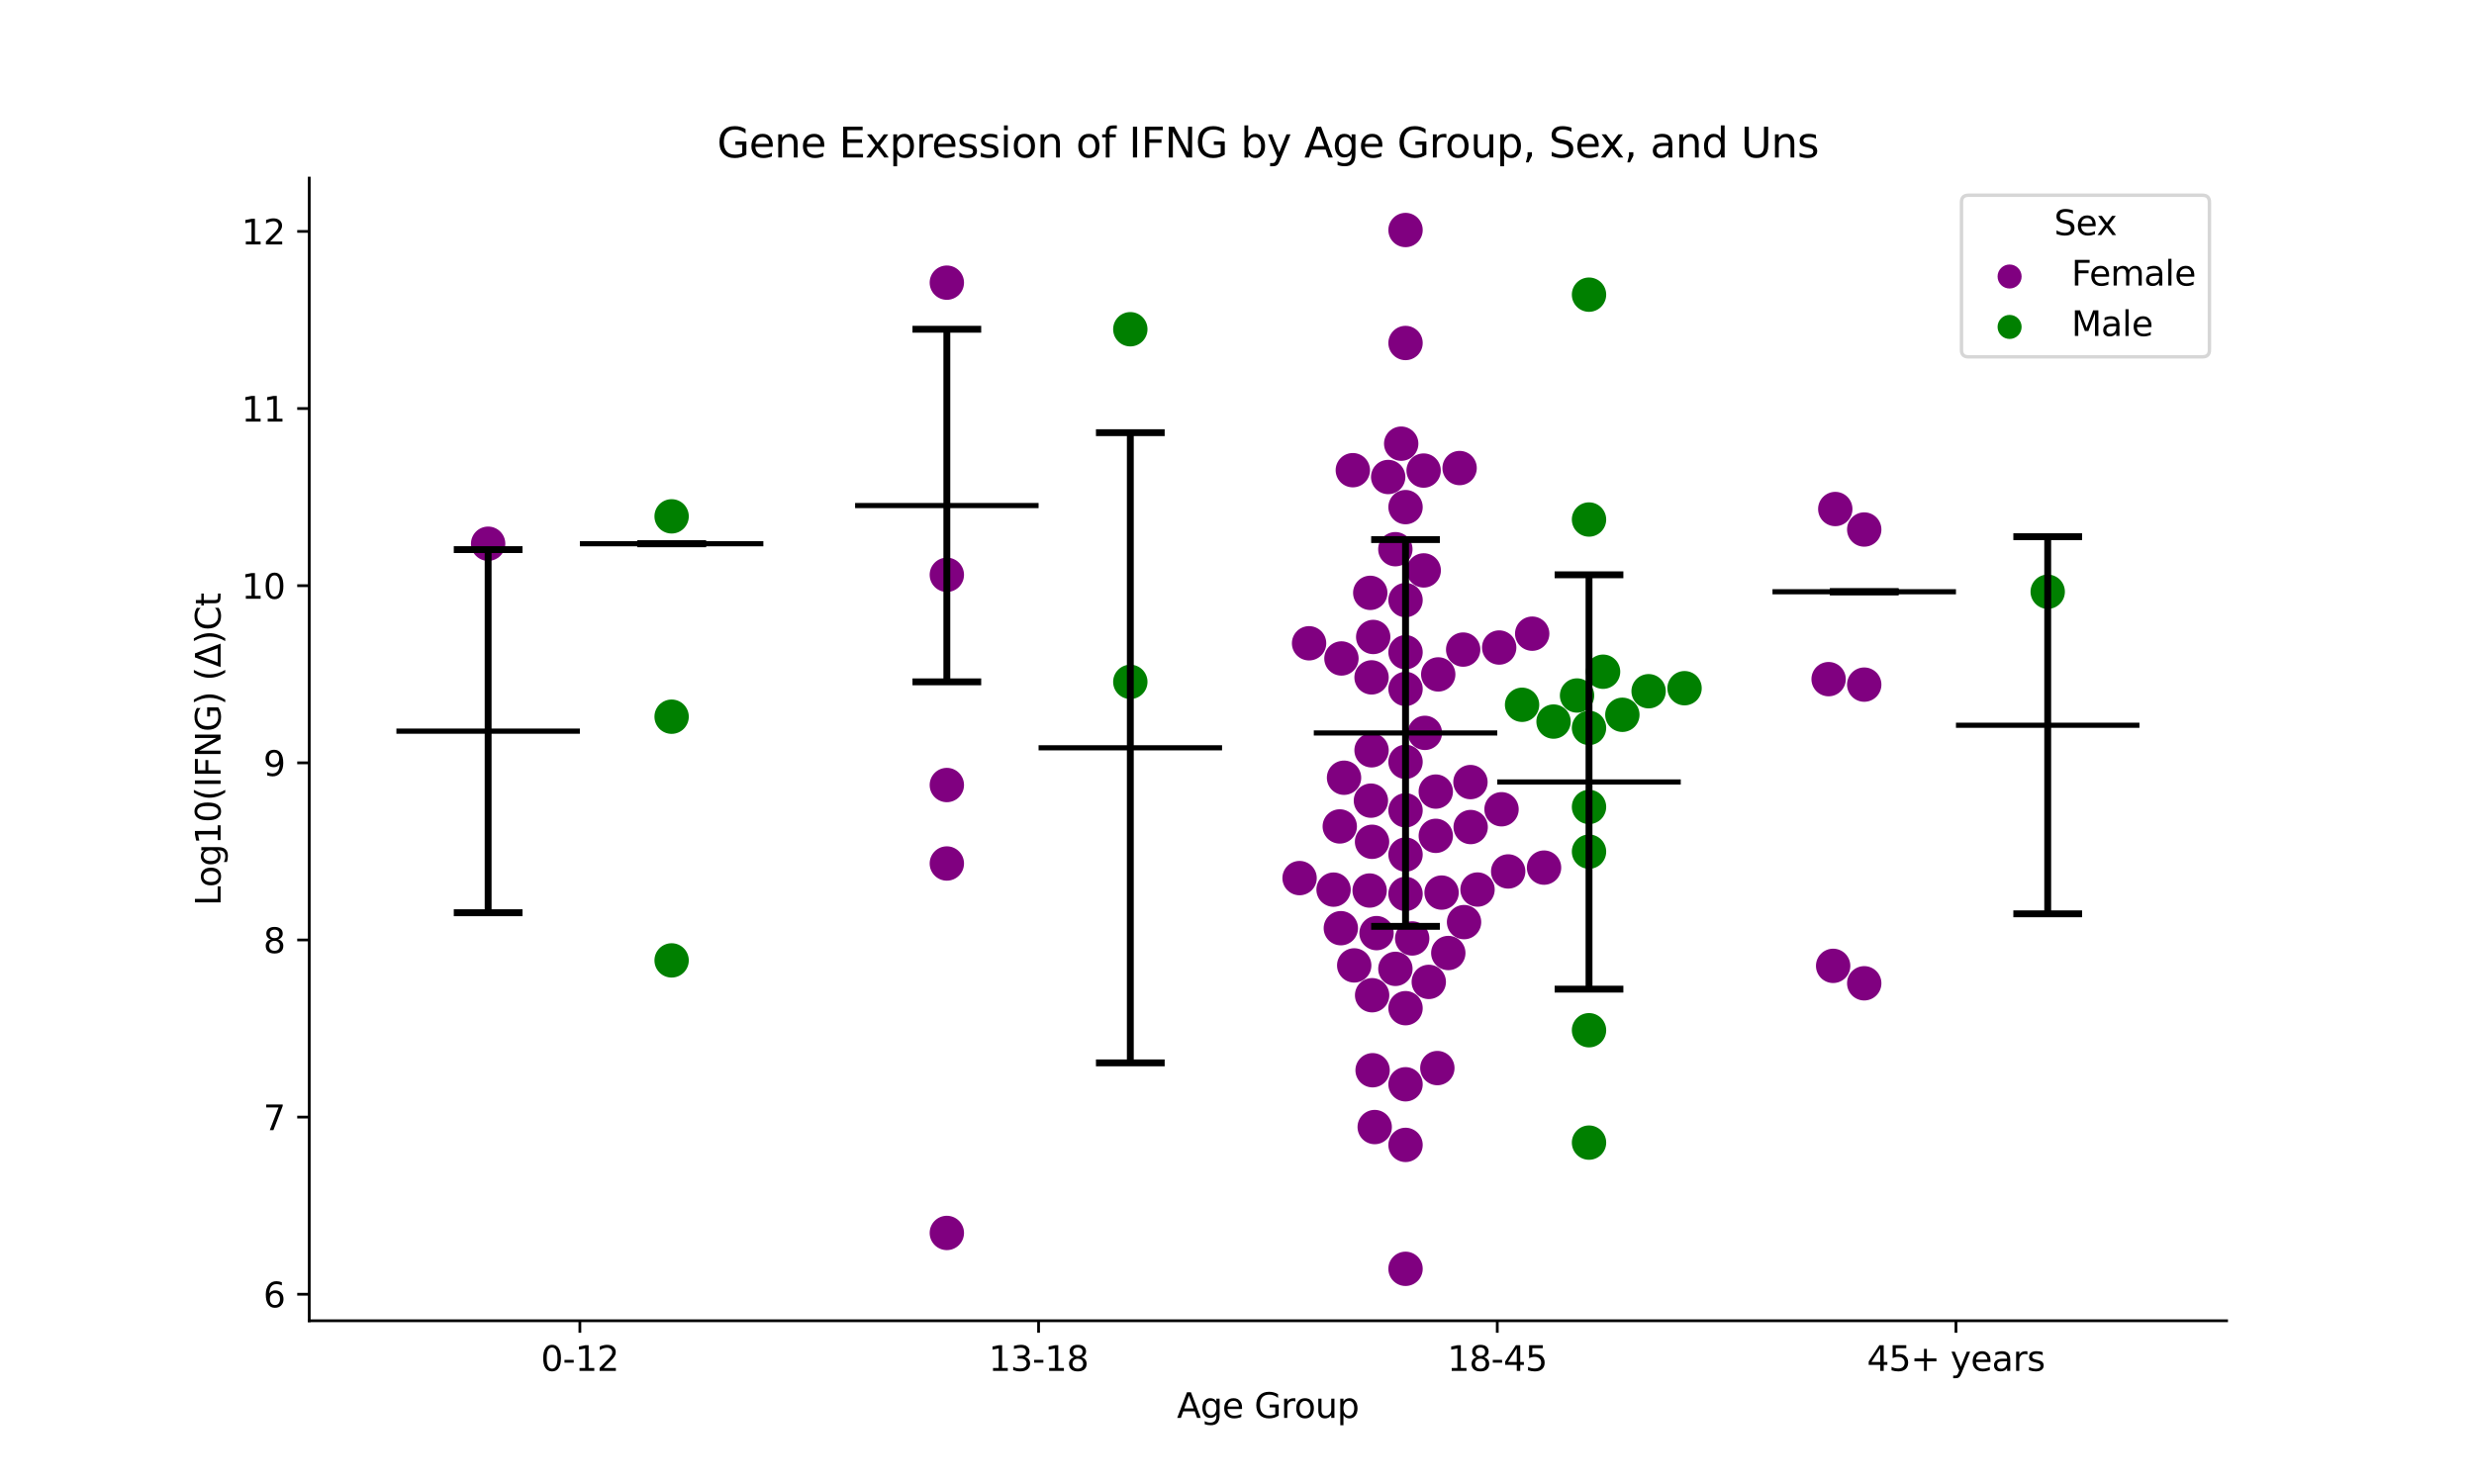 <?xml version="1.0" encoding="utf-8" standalone="no"?>
<!DOCTYPE svg PUBLIC "-//W3C//DTD SVG 1.1//EN"
  "http://www.w3.org/Graphics/SVG/1.1/DTD/svg11.dtd">
<svg xmlns:xlink="http://www.w3.org/1999/xlink" width="720pt" height="432pt" viewBox="0 0 720 432" xmlns="http://www.w3.org/2000/svg" version="1.1">
 <defs>
  <style type="text/css">*{stroke-linejoin: round; stroke-linecap: butt}</style>
 </defs>
 <g id="figure_1">
  <g id="patch_1">
   <path d="M 0 432 
L 720 432 
L 720 0 
L 0 0 
z
" style="fill: #ffffff"/>
  </g>
  <g id="axes_1">
   <g id="patch_2">
    <path d="M 90 384.48 
L 648 384.48 
L 648 51.84 
L 90 51.84 
z
" style="fill: #ffffff"/>
   </g>
   <g id="PathCollection_1">
    <defs>
     <path id="m28eeb490ce" d="M 0 5 
C 1.326 5 2.598 4.473 3.536 3.536 
C 4.473 2.598 5 1.326 5 0 
C 5 -1.326 4.473 -2.598 3.536 -3.536 
C 2.598 -4.473 1.326 -5 0 -5 
C -1.326 -5 -2.598 -4.473 -3.536 -3.536 
C -4.473 -2.598 -5 -1.326 -5 0 
C -5 1.326 -4.473 2.598 -3.536 3.536 
C -2.598 4.473 -1.326 5 0 5 
z
"/>
    </defs>
    <g clip-path="url(#p5a5d9b6d04)">
     <use xlink:href="#m28eeb490ce" x="142.062" y="158.282" style="fill: #800080"/>
    </g>
   </g>
   <g id="PathCollection_2">
    <defs>
     <path id="C0_0_5f74e20ae6" d="M 0 5 
C 1.326 5 2.598 4.473 3.536 3.536 
C 4.473 2.598 5 1.326 5 -0 
C 5 -1.326 4.473 -2.598 3.536 -3.536 
C 2.598 -4.473 1.326 -5 0 -5 
C -1.326 -5 -2.598 -4.473 -3.536 -3.536 
C -4.473 -2.598 -5 -1.326 -5 0 
C -5 1.326 -4.473 2.598 -3.536 3.536 
C -2.598 4.473 -1.326 5 0 5 
z
"/>
    </defs>
    <g clip-path="url(#p5a5d9b6d04)">
     <use xlink:href="#C0_0_5f74e20ae6" x="195.459" y="208.634" style="fill: #008000"/>
    </g>
    <g clip-path="url(#p5a5d9b6d04)">
     <use xlink:href="#C0_0_5f74e20ae6" x="195.459" y="150.313" style="fill: #008000"/>
    </g>
    <g clip-path="url(#p5a5d9b6d04)">
     <use xlink:href="#C0_0_5f74e20ae6" x="195.459" y="279.578" style="fill: #008000"/>
    </g>
   </g>
   <g id="PathCollection_3">
    <defs>
     <path id="C1_0_7845e98862" d="M 0 5 
C 1.326 5 2.598 4.473 3.536 3.536 
C 4.473 2.598 5 1.326 5 -0 
C 5 -1.326 4.473 -2.598 3.536 -3.536 
C 2.598 -4.473 1.326 -5 0 -5 
C -1.326 -5 -2.598 -4.473 -3.536 -3.536 
C -4.473 -2.598 -5 -1.326 -5 0 
C -5 1.326 -4.473 2.598 -3.536 3.536 
C -2.598 4.473 -1.326 5 0 5 
z
"/>
    </defs>
    <g clip-path="url(#p5a5d9b6d04)">
     <use xlink:href="#C1_0_7845e98862" x="275.555" y="358.918" style="fill: #800080"/>
    </g>
    <g clip-path="url(#p5a5d9b6d04)">
     <use xlink:href="#C1_0_7845e98862" x="275.555" y="167.332" style="fill: #800080"/>
    </g>
    <g clip-path="url(#p5a5d9b6d04)">
     <use xlink:href="#C1_0_7845e98862" x="275.555" y="251.371" style="fill: #800080"/>
    </g>
    <g clip-path="url(#p5a5d9b6d04)">
     <use xlink:href="#C1_0_7845e98862" x="275.555" y="82.284" style="fill: #800080"/>
    </g>
    <g clip-path="url(#p5a5d9b6d04)">
     <use xlink:href="#C1_0_7845e98862" x="275.555" y="228.526" style="fill: #800080"/>
    </g>
   </g>
   <g id="PathCollection_4">
    <defs>
     <path id="C2_0_104af05ec4" d="M 0 5 
C 1.326 5 2.598 4.473 3.536 3.536 
C 4.473 2.598 5 1.326 5 -0 
C 5 -1.326 4.473 -2.598 3.536 -3.536 
C 2.598 -4.473 1.326 -5 0 -5 
C -1.326 -5 -2.598 -4.473 -3.536 -3.536 
C -4.473 -2.598 -5 -1.326 -5 0 
C -5 1.326 -4.473 2.598 -3.536 3.536 
C -2.598 4.473 -1.326 5 0 5 
z
"/>
    </defs>
    <g clip-path="url(#p5a5d9b6d04)">
     <use xlink:href="#C2_0_104af05ec4" x="328.952" y="198.495" style="fill: #008000"/>
    </g>
    <g clip-path="url(#p5a5d9b6d04)">
     <use xlink:href="#C2_0_104af05ec4" x="328.952" y="95.844" style="fill: #008000"/>
    </g>
   </g>
   <g id="PathCollection_5">
    <defs>
     <path id="C3_0_c09a16ad48" d="M 0 5 
C 1.326 5 2.598 4.473 3.536 3.536 
C 4.473 2.598 5 1.326 5 -0 
C 5 -1.326 4.473 -2.598 3.536 -3.536 
C 2.598 -4.473 1.326 -5 0 -5 
C -1.326 -5 -2.598 -4.473 -3.536 -3.536 
C -4.473 -2.598 -5 -1.326 -5 0 
C -5 1.326 -4.473 2.598 -3.536 3.536 
C -2.598 4.473 -1.326 5 0 5 
z
"/>
    </defs>
    <g clip-path="url(#p5a5d9b6d04)">
     <use xlink:href="#C3_0_c09a16ad48" x="449.358" y="252.569" style="fill: #800080"/>
    </g>
    <g clip-path="url(#p5a5d9b6d04)">
     <use xlink:href="#C3_0_c09a16ad48" x="380.975" y="187.266" style="fill: #800080"/>
    </g>
    <g clip-path="url(#p5a5d9b6d04)">
     <use xlink:href="#C3_0_c09a16ad48" x="409.048" y="248.769" style="fill: #800080"/>
    </g>
    <g clip-path="url(#p5a5d9b6d04)">
     <use xlink:href="#C3_0_c09a16ad48" x="394.111" y="281.035" style="fill: #800080"/>
    </g>
    <g clip-path="url(#p5a5d9b6d04)">
     <use xlink:href="#C3_0_c09a16ad48" x="409.048" y="315.642" style="fill: #800080"/>
    </g>
    <g clip-path="url(#p5a5d9b6d04)">
     <use xlink:href="#C3_0_c09a16ad48" x="410.984" y="273.188" style="fill: #800080"/>
    </g>
    <g clip-path="url(#p5a5d9b6d04)">
     <use xlink:href="#C3_0_c09a16ad48" x="417.85" y="230.435" style="fill: #800080"/>
    </g>
    <g clip-path="url(#p5a5d9b6d04)">
     <use xlink:href="#C3_0_c09a16ad48" x="409.048" y="369.36" style="fill: #800080"/>
    </g>
    <g clip-path="url(#p5a5d9b6d04)">
     <use xlink:href="#C3_0_c09a16ad48" x="400.611" y="271.637" style="fill: #800080"/>
    </g>
    <g clip-path="url(#p5a5d9b6d04)">
     <use xlink:href="#C3_0_c09a16ad48" x="425.822" y="189.099" style="fill: #800080"/>
    </g>
    <g clip-path="url(#p5a5d9b6d04)">
     <use xlink:href="#C3_0_c09a16ad48" x="407.785" y="129.155" style="fill: #800080"/>
    </g>
    <g clip-path="url(#p5a5d9b6d04)">
     <use xlink:href="#C3_0_c09a16ad48" x="398.782" y="172.584" style="fill: #800080"/>
    </g>
    <g clip-path="url(#p5a5d9b6d04)">
     <use xlink:href="#C3_0_c09a16ad48" x="436.303" y="188.5" style="fill: #800080"/>
    </g>
    <g clip-path="url(#p5a5d9b6d04)">
     <use xlink:href="#C3_0_c09a16ad48" x="418.564" y="196.325" style="fill: #800080"/>
    </g>
    <g clip-path="url(#p5a5d9b6d04)">
     <use xlink:href="#C3_0_c09a16ad48" x="391.15" y="226.402" style="fill: #800080"/>
    </g>
    <g clip-path="url(#p5a5d9b6d04)">
     <use xlink:href="#C3_0_c09a16ad48" x="409.048" y="189.864" style="fill: #800080"/>
    </g>
    <g clip-path="url(#p5a5d9b6d04)">
     <use xlink:href="#C3_0_c09a16ad48" x="426.08" y="268.433" style="fill: #800080"/>
    </g>
    <g clip-path="url(#p5a5d9b6d04)">
     <use xlink:href="#C3_0_c09a16ad48" x="409.048" y="221.782" style="fill: #800080"/>
    </g>
    <g clip-path="url(#p5a5d9b6d04)">
     <use xlink:href="#C3_0_c09a16ad48" x="409.048" y="174.686" style="fill: #800080"/>
    </g>
    <g clip-path="url(#p5a5d9b6d04)">
     <use xlink:href="#C3_0_c09a16ad48" x="398.972" y="233.074" style="fill: #800080"/>
    </g>
    <g clip-path="url(#p5a5d9b6d04)">
     <use xlink:href="#C3_0_c09a16ad48" x="417.851" y="243.319" style="fill: #800080"/>
    </g>
    <g clip-path="url(#p5a5d9b6d04)">
     <use xlink:href="#C3_0_c09a16ad48" x="400.076" y="328.092" style="fill: #800080"/>
    </g>
    <g clip-path="url(#p5a5d9b6d04)">
     <use xlink:href="#C3_0_c09a16ad48" x="414.681" y="213.343" style="fill: #800080"/>
    </g>
    <g clip-path="url(#p5a5d9b6d04)">
     <use xlink:href="#C3_0_c09a16ad48" x="399.301" y="245.05" style="fill: #800080"/>
    </g>
    <g clip-path="url(#p5a5d9b6d04)">
     <use xlink:href="#C3_0_c09a16ad48" x="409.048" y="66.96" style="fill: #800080"/>
    </g>
    <g clip-path="url(#p5a5d9b6d04)">
     <use xlink:href="#C3_0_c09a16ad48" x="409.048" y="200.552" style="fill: #800080"/>
    </g>
    <g clip-path="url(#p5a5d9b6d04)">
     <use xlink:href="#C3_0_c09a16ad48" x="409.048" y="99.848" style="fill: #800080"/>
    </g>
    <g clip-path="url(#p5a5d9b6d04)">
     <use xlink:href="#C3_0_c09a16ad48" x="419.54" y="259.837" style="fill: #800080"/>
    </g>
    <g clip-path="url(#p5a5d9b6d04)">
     <use xlink:href="#C3_0_c09a16ad48" x="445.91" y="184.466" style="fill: #800080"/>
    </g>
    <g clip-path="url(#p5a5d9b6d04)">
     <use xlink:href="#C3_0_c09a16ad48" x="409.048" y="260.228" style="fill: #800080"/>
    </g>
    <g clip-path="url(#p5a5d9b6d04)">
     <use xlink:href="#C3_0_c09a16ad48" x="390.219" y="270.201" style="fill: #800080"/>
    </g>
    <g clip-path="url(#p5a5d9b6d04)">
     <use xlink:href="#C3_0_c09a16ad48" x="428.001" y="240.759" style="fill: #800080"/>
    </g>
    <g clip-path="url(#p5a5d9b6d04)">
     <use xlink:href="#C3_0_c09a16ad48" x="438.923" y="253.683" style="fill: #800080"/>
    </g>
    <g clip-path="url(#p5a5d9b6d04)">
     <use xlink:href="#C3_0_c09a16ad48" x="378.212" y="255.619" style="fill: #800080"/>
    </g>
    <g clip-path="url(#p5a5d9b6d04)">
     <use xlink:href="#C3_0_c09a16ad48" x="399.323" y="289.716" style="fill: #800080"/>
    </g>
    <g clip-path="url(#p5a5d9b6d04)">
     <use xlink:href="#C3_0_c09a16ad48" x="436.985" y="235.582" style="fill: #800080"/>
    </g>
    <g clip-path="url(#p5a5d9b6d04)">
     <use xlink:href="#C3_0_c09a16ad48" x="415.811" y="285.838" style="fill: #800080"/>
    </g>
    <g clip-path="url(#p5a5d9b6d04)">
     <use xlink:href="#C3_0_c09a16ad48" x="399.466" y="311.553" style="fill: #800080"/>
    </g>
    <g clip-path="url(#p5a5d9b6d04)">
     <use xlink:href="#C3_0_c09a16ad48" x="399.639" y="185.426" style="fill: #800080"/>
    </g>
    <g clip-path="url(#p5a5d9b6d04)">
     <use xlink:href="#C3_0_c09a16ad48" x="406.085" y="159.876" style="fill: #800080"/>
    </g>
    <g clip-path="url(#p5a5d9b6d04)">
     <use xlink:href="#C3_0_c09a16ad48" x="409.048" y="333.286" style="fill: #800080"/>
    </g>
    <g clip-path="url(#p5a5d9b6d04)">
     <use xlink:href="#C3_0_c09a16ad48" x="414.312" y="136.988" style="fill: #800080"/>
    </g>
    <g clip-path="url(#p5a5d9b6d04)">
     <use xlink:href="#C3_0_c09a16ad48" x="390.395" y="191.682" style="fill: #800080"/>
    </g>
    <g clip-path="url(#p5a5d9b6d04)">
     <use xlink:href="#C3_0_c09a16ad48" x="399.16" y="218.417" style="fill: #800080"/>
    </g>
    <g clip-path="url(#p5a5d9b6d04)">
     <use xlink:href="#C3_0_c09a16ad48" x="418.306" y="310.925" style="fill: #800080"/>
    </g>
    <g clip-path="url(#p5a5d9b6d04)">
     <use xlink:href="#C3_0_c09a16ad48" x="409.048" y="147.627" style="fill: #800080"/>
    </g>
    <g clip-path="url(#p5a5d9b6d04)">
     <use xlink:href="#C3_0_c09a16ad48" x="427.94" y="227.669" style="fill: #800080"/>
    </g>
    <g clip-path="url(#p5a5d9b6d04)">
     <use xlink:href="#C3_0_c09a16ad48" x="389.908" y="240.581" style="fill: #800080"/>
    </g>
    <g clip-path="url(#p5a5d9b6d04)">
     <use xlink:href="#C3_0_c09a16ad48" x="399.159" y="197.19" style="fill: #800080"/>
    </g>
    <g clip-path="url(#p5a5d9b6d04)">
     <use xlink:href="#C3_0_c09a16ad48" x="388.103" y="258.977" style="fill: #800080"/>
    </g>
    <g clip-path="url(#p5a5d9b6d04)">
     <use xlink:href="#C3_0_c09a16ad48" x="424.784" y="136.254" style="fill: #800080"/>
    </g>
    <g clip-path="url(#p5a5d9b6d04)">
     <use xlink:href="#C3_0_c09a16ad48" x="393.707" y="136.875" style="fill: #800080"/>
    </g>
    <g clip-path="url(#p5a5d9b6d04)">
     <use xlink:href="#C3_0_c09a16ad48" x="398.599" y="259.239" style="fill: #800080"/>
    </g>
    <g clip-path="url(#p5a5d9b6d04)">
     <use xlink:href="#C3_0_c09a16ad48" x="403.998" y="138.859" style="fill: #800080"/>
    </g>
    <g clip-path="url(#p5a5d9b6d04)">
     <use xlink:href="#C3_0_c09a16ad48" x="406.098" y="282.04" style="fill: #800080"/>
    </g>
    <g clip-path="url(#p5a5d9b6d04)">
     <use xlink:href="#C3_0_c09a16ad48" x="429.999" y="258.952" style="fill: #800080"/>
    </g>
    <g clip-path="url(#p5a5d9b6d04)">
     <use xlink:href="#C3_0_c09a16ad48" x="409.048" y="235.887" style="fill: #800080"/>
    </g>
    <g clip-path="url(#p5a5d9b6d04)">
     <use xlink:href="#C3_0_c09a16ad48" x="421.492" y="277.428" style="fill: #800080"/>
    </g>
    <g clip-path="url(#p5a5d9b6d04)">
     <use xlink:href="#C3_0_c09a16ad48" x="409.048" y="293.487" style="fill: #800080"/>
    </g>
    <g clip-path="url(#p5a5d9b6d04)">
     <use xlink:href="#C3_0_c09a16ad48" x="414.344" y="166.051" style="fill: #800080"/>
    </g>
   </g>
   <g id="PathCollection_6">
    <defs>
     <path id="C4_0_7dfba4326b" d="M 0 5 
C 1.326 5 2.598 4.473 3.536 3.536 
C 4.473 2.598 5 1.326 5 -0 
C 5 -1.326 4.473 -2.598 3.536 -3.536 
C 2.598 -4.473 1.326 -5 0 -5 
C -1.326 -5 -2.598 -4.473 -3.536 -3.536 
C -4.473 -2.598 -5 -1.326 -5 0 
C -5 1.326 -4.473 2.598 -3.536 3.536 
C -2.598 4.473 -1.326 5 0 5 
z
"/>
    </defs>
    <g clip-path="url(#p5a5d9b6d04)">
     <use xlink:href="#C4_0_7dfba4326b" x="479.791" y="201.22" style="fill: #008000"/>
    </g>
    <g clip-path="url(#p5a5d9b6d04)">
     <use xlink:href="#C4_0_7dfba4326b" x="458.963" y="202.465" style="fill: #008000"/>
    </g>
    <g clip-path="url(#p5a5d9b6d04)">
     <use xlink:href="#C4_0_7dfba4326b" x="462.445" y="332.624" style="fill: #008000"/>
    </g>
    <g clip-path="url(#p5a5d9b6d04)">
     <use xlink:href="#C4_0_7dfba4326b" x="466.537" y="195.54" style="fill: #008000"/>
    </g>
    <g clip-path="url(#p5a5d9b6d04)">
     <use xlink:href="#C4_0_7dfba4326b" x="462.445" y="299.908" style="fill: #008000"/>
    </g>
    <g clip-path="url(#p5a5d9b6d04)">
     <use xlink:href="#C4_0_7dfba4326b" x="462.445" y="151.235" style="fill: #008000"/>
    </g>
    <g clip-path="url(#p5a5d9b6d04)">
     <use xlink:href="#C4_0_7dfba4326b" x="452.125" y="210.054" style="fill: #008000"/>
    </g>
    <g clip-path="url(#p5a5d9b6d04)">
     <use xlink:href="#C4_0_7dfba4326b" x="442.964" y="205.168" style="fill: #008000"/>
    </g>
    <g clip-path="url(#p5a5d9b6d04)">
     <use xlink:href="#C4_0_7dfba4326b" x="462.445" y="211.897" style="fill: #008000"/>
    </g>
    <g clip-path="url(#p5a5d9b6d04)">
     <use xlink:href="#C4_0_7dfba4326b" x="472.15" y="208.079" style="fill: #008000"/>
    </g>
    <g clip-path="url(#p5a5d9b6d04)">
     <use xlink:href="#C4_0_7dfba4326b" x="490.25" y="200.339" style="fill: #008000"/>
    </g>
    <g clip-path="url(#p5a5d9b6d04)">
     <use xlink:href="#C4_0_7dfba4326b" x="462.445" y="234.905" style="fill: #008000"/>
    </g>
    <g clip-path="url(#p5a5d9b6d04)">
     <use xlink:href="#C4_0_7dfba4326b" x="462.445" y="247.919" style="fill: #008000"/>
    </g>
    <g clip-path="url(#p5a5d9b6d04)">
     <use xlink:href="#C4_0_7dfba4326b" x="462.445" y="85.778" style="fill: #008000"/>
    </g>
   </g>
   <g id="PathCollection_7">
    <defs>
     <path id="C5_0_e203a4722b" d="M 0 5 
C 1.326 5 2.598 4.473 3.536 3.536 
C 4.473 2.598 5 1.326 5 -0 
C 5 -1.326 4.473 -2.598 3.536 -3.536 
C 2.598 -4.473 1.326 -5 0 -5 
C -1.326 -5 -2.598 -4.473 -3.536 -3.536 
C -4.473 -2.598 -5 -1.326 -5 0 
C -5 1.326 -4.473 2.598 -3.536 3.536 
C -2.598 4.473 -1.326 5 0 5 
z
"/>
    </defs>
    <g clip-path="url(#p5a5d9b6d04)">
     <use xlink:href="#C5_0_e203a4722b" x="533.494" y="281.167" style="fill: #800080"/>
    </g>
    <g clip-path="url(#p5a5d9b6d04)">
     <use xlink:href="#C5_0_e203a4722b" x="542.541" y="286.243" style="fill: #800080"/>
    </g>
    <g clip-path="url(#p5a5d9b6d04)">
     <use xlink:href="#C5_0_e203a4722b" x="534.114" y="148.18" style="fill: #800080"/>
    </g>
    <g clip-path="url(#p5a5d9b6d04)">
     <use xlink:href="#C5_0_e203a4722b" x="542.541" y="199.297" style="fill: #800080"/>
    </g>
    <g clip-path="url(#p5a5d9b6d04)">
     <use xlink:href="#C5_0_e203a4722b" x="542.541" y="154.145" style="fill: #800080"/>
    </g>
    <g clip-path="url(#p5a5d9b6d04)">
     <use xlink:href="#C5_0_e203a4722b" x="532.175" y="197.703" style="fill: #800080"/>
    </g>
   </g>
   <g id="PathCollection_8">
    <defs>
     <path id="m7d7b6ae298" d="M 0 5 
C 1.326 5 2.598 4.473 3.536 3.536 
C 4.473 2.598 5 1.326 5 0 
C 5 -1.326 4.473 -2.598 3.536 -3.536 
C 2.598 -4.473 1.326 -5 0 -5 
C -1.326 -5 -2.598 -4.473 -3.536 -3.536 
C -4.473 -2.598 -5 -1.326 -5 0 
C -5 1.326 -4.473 2.598 -3.536 3.536 
C -2.598 4.473 -1.326 5 0 5 
z
"/>
    </defs>
    <g clip-path="url(#p5a5d9b6d04)">
     <use xlink:href="#m7d7b6ae298" x="595.938" y="172.257" style="fill: #008000"/>
    </g>
   </g>
   <g id="PathCollection_9"/>
   <g id="PathCollection_10"/>
   <g id="matplotlib.axis_1">
    <g id="xtick_1">
     <g id="line2d_1">
      <defs>
       <path id="m43a9f041a7" d="M 0 0 
L 0 3.5 
" style="stroke: #000000; stroke-width: 0.8"/>
      </defs>
      <g>
       <use xlink:href="#m43a9f041a7" x="168.761" y="384.48" style="stroke: #000000; stroke-width: 0.8"/>
      </g>
     </g>
     <g id="text_1">
      <!-- 0-12 -->
      <g transform="translate(157.413 399.078) scale(0.1 -0.1)">
       <defs>
        <path id="DejaVuSans-30" d="M 2034 4250 
Q 1547 4250 1301 3770 
Q 1056 3291 1056 2328 
Q 1056 1369 1301 889 
Q 1547 409 2034 409 
Q 2525 409 2770 889 
Q 3016 1369 3016 2328 
Q 3016 3291 2770 3770 
Q 2525 4250 2034 4250 
z
M 2034 4750 
Q 2819 4750 3233 4129 
Q 3647 3509 3647 2328 
Q 3647 1150 3233 529 
Q 2819 -91 2034 -91 
Q 1250 -91 836 529 
Q 422 1150 422 2328 
Q 422 3509 836 4129 
Q 1250 4750 2034 4750 
z
" transform="scale(0.016)"/>
        <path id="DejaVuSans-2d" d="M 313 2009 
L 1997 2009 
L 1997 1497 
L 313 1497 
L 313 2009 
z
" transform="scale(0.016)"/>
        <path id="DejaVuSans-31" d="M 794 531 
L 1825 531 
L 1825 4091 
L 703 3866 
L 703 4441 
L 1819 4666 
L 2450 4666 
L 2450 531 
L 3481 531 
L 3481 0 
L 794 0 
L 794 531 
z
" transform="scale(0.016)"/>
        <path id="DejaVuSans-32" d="M 1228 531 
L 3431 531 
L 3431 0 
L 469 0 
L 469 531 
Q 828 903 1448 1529 
Q 2069 2156 2228 2338 
Q 2531 2678 2651 2914 
Q 2772 3150 2772 3378 
Q 2772 3750 2511 3984 
Q 2250 4219 1831 4219 
Q 1534 4219 1204 4116 
Q 875 4013 500 3803 
L 500 4441 
Q 881 4594 1212 4672 
Q 1544 4750 1819 4750 
Q 2544 4750 2975 4387 
Q 3406 4025 3406 3419 
Q 3406 3131 3298 2873 
Q 3191 2616 2906 2266 
Q 2828 2175 2409 1742 
Q 1991 1309 1228 531 
z
" transform="scale(0.016)"/>
       </defs>
       <use xlink:href="#DejaVuSans-30"/>
       <use xlink:href="#DejaVuSans-2d" x="63.623"/>
       <use xlink:href="#DejaVuSans-31" x="99.707"/>
       <use xlink:href="#DejaVuSans-32" x="163.33"/>
      </g>
     </g>
    </g>
    <g id="xtick_2">
     <g id="line2d_2">
      <g>
       <use xlink:href="#m43a9f041a7" x="302.254" y="384.48" style="stroke: #000000; stroke-width: 0.8"/>
      </g>
     </g>
     <g id="text_2">
      <!-- 13-18 -->
      <g transform="translate(287.725 399.078) scale(0.1 -0.1)">
       <defs>
        <path id="DejaVuSans-33" d="M 2597 2516 
Q 3050 2419 3304 2112 
Q 3559 1806 3559 1356 
Q 3559 666 3084 287 
Q 2609 -91 1734 -91 
Q 1441 -91 1130 -33 
Q 819 25 488 141 
L 488 750 
Q 750 597 1062 519 
Q 1375 441 1716 441 
Q 2309 441 2620 675 
Q 2931 909 2931 1356 
Q 2931 1769 2642 2001 
Q 2353 2234 1838 2234 
L 1294 2234 
L 1294 2753 
L 1863 2753 
Q 2328 2753 2575 2939 
Q 2822 3125 2822 3475 
Q 2822 3834 2567 4026 
Q 2313 4219 1838 4219 
Q 1578 4219 1281 4162 
Q 984 4106 628 3988 
L 628 4550 
Q 988 4650 1302 4700 
Q 1616 4750 1894 4750 
Q 2613 4750 3031 4423 
Q 3450 4097 3450 3541 
Q 3450 3153 3228 2886 
Q 3006 2619 2597 2516 
z
" transform="scale(0.016)"/>
        <path id="DejaVuSans-38" d="M 2034 2216 
Q 1584 2216 1326 1975 
Q 1069 1734 1069 1313 
Q 1069 891 1326 650 
Q 1584 409 2034 409 
Q 2484 409 2743 651 
Q 3003 894 3003 1313 
Q 3003 1734 2745 1975 
Q 2488 2216 2034 2216 
z
M 1403 2484 
Q 997 2584 770 2862 
Q 544 3141 544 3541 
Q 544 4100 942 4425 
Q 1341 4750 2034 4750 
Q 2731 4750 3128 4425 
Q 3525 4100 3525 3541 
Q 3525 3141 3298 2862 
Q 3072 2584 2669 2484 
Q 3125 2378 3379 2068 
Q 3634 1759 3634 1313 
Q 3634 634 3220 271 
Q 2806 -91 2034 -91 
Q 1263 -91 848 271 
Q 434 634 434 1313 
Q 434 1759 690 2068 
Q 947 2378 1403 2484 
z
M 1172 3481 
Q 1172 3119 1398 2916 
Q 1625 2713 2034 2713 
Q 2441 2713 2670 2916 
Q 2900 3119 2900 3481 
Q 2900 3844 2670 4047 
Q 2441 4250 2034 4250 
Q 1625 4250 1398 4047 
Q 1172 3844 1172 3481 
z
" transform="scale(0.016)"/>
       </defs>
       <use xlink:href="#DejaVuSans-31"/>
       <use xlink:href="#DejaVuSans-33" x="63.623"/>
       <use xlink:href="#DejaVuSans-2d" x="127.246"/>
       <use xlink:href="#DejaVuSans-31" x="163.33"/>
       <use xlink:href="#DejaVuSans-38" x="226.953"/>
      </g>
     </g>
    </g>
    <g id="xtick_3">
     <g id="line2d_3">
      <g>
       <use xlink:href="#m43a9f041a7" x="435.746" y="384.48" style="stroke: #000000; stroke-width: 0.8"/>
      </g>
     </g>
     <g id="text_3">
      <!-- 18-45 -->
      <g transform="translate(421.218 399.078) scale(0.1 -0.1)">
       <defs>
        <path id="DejaVuSans-34" d="M 2419 4116 
L 825 1625 
L 2419 1625 
L 2419 4116 
z
M 2253 4666 
L 3047 4666 
L 3047 1625 
L 3713 1625 
L 3713 1100 
L 3047 1100 
L 3047 0 
L 2419 0 
L 2419 1100 
L 313 1100 
L 313 1709 
L 2253 4666 
z
" transform="scale(0.016)"/>
        <path id="DejaVuSans-35" d="M 691 4666 
L 3169 4666 
L 3169 4134 
L 1269 4134 
L 1269 2991 
Q 1406 3038 1543 3061 
Q 1681 3084 1819 3084 
Q 2600 3084 3056 2656 
Q 3513 2228 3513 1497 
Q 3513 744 3044 326 
Q 2575 -91 1722 -91 
Q 1428 -91 1123 -41 
Q 819 9 494 109 
L 494 744 
Q 775 591 1075 516 
Q 1375 441 1709 441 
Q 2250 441 2565 725 
Q 2881 1009 2881 1497 
Q 2881 1984 2565 2268 
Q 2250 2553 1709 2553 
Q 1456 2553 1204 2497 
Q 953 2441 691 2322 
L 691 4666 
z
" transform="scale(0.016)"/>
       </defs>
       <use xlink:href="#DejaVuSans-31"/>
       <use xlink:href="#DejaVuSans-38" x="63.623"/>
       <use xlink:href="#DejaVuSans-2d" x="127.246"/>
       <use xlink:href="#DejaVuSans-34" x="163.33"/>
       <use xlink:href="#DejaVuSans-35" x="226.953"/>
      </g>
     </g>
    </g>
    <g id="xtick_4">
     <g id="line2d_4">
      <g>
       <use xlink:href="#m43a9f041a7" x="569.239" y="384.48" style="stroke: #000000; stroke-width: 0.8"/>
      </g>
     </g>
     <g id="text_4">
      <!-- 45+ years -->
      <g transform="translate(543.338 399.078) scale(0.1 -0.1)">
       <defs>
        <path id="DejaVuSans-2b" d="M 2944 4013 
L 2944 2272 
L 4684 2272 
L 4684 1741 
L 2944 1741 
L 2944 0 
L 2419 0 
L 2419 1741 
L 678 1741 
L 678 2272 
L 2419 2272 
L 2419 4013 
L 2944 4013 
z
" transform="scale(0.016)"/>
        <path id="DejaVuSans-20" transform="scale(0.016)"/>
        <path id="DejaVuSans-79" d="M 2059 -325 
Q 1816 -950 1584 -1140 
Q 1353 -1331 966 -1331 
L 506 -1331 
L 506 -850 
L 844 -850 
Q 1081 -850 1212 -737 
Q 1344 -625 1503 -206 
L 1606 56 
L 191 3500 
L 800 3500 
L 1894 763 
L 2988 3500 
L 3597 3500 
L 2059 -325 
z
" transform="scale(0.016)"/>
        <path id="DejaVuSans-65" d="M 3597 1894 
L 3597 1613 
L 953 1613 
Q 991 1019 1311 708 
Q 1631 397 2203 397 
Q 2534 397 2845 478 
Q 3156 559 3463 722 
L 3463 178 
Q 3153 47 2828 -22 
Q 2503 -91 2169 -91 
Q 1331 -91 842 396 
Q 353 884 353 1716 
Q 353 2575 817 3079 
Q 1281 3584 2069 3584 
Q 2775 3584 3186 3129 
Q 3597 2675 3597 1894 
z
M 3022 2063 
Q 3016 2534 2758 2815 
Q 2500 3097 2075 3097 
Q 1594 3097 1305 2825 
Q 1016 2553 972 2059 
L 3022 2063 
z
" transform="scale(0.016)"/>
        <path id="DejaVuSans-61" d="M 2194 1759 
Q 1497 1759 1228 1600 
Q 959 1441 959 1056 
Q 959 750 1161 570 
Q 1363 391 1709 391 
Q 2188 391 2477 730 
Q 2766 1069 2766 1631 
L 2766 1759 
L 2194 1759 
z
M 3341 1997 
L 3341 0 
L 2766 0 
L 2766 531 
Q 2569 213 2275 61 
Q 1981 -91 1556 -91 
Q 1019 -91 701 211 
Q 384 513 384 1019 
Q 384 1609 779 1909 
Q 1175 2209 1959 2209 
L 2766 2209 
L 2766 2266 
Q 2766 2663 2505 2880 
Q 2244 3097 1772 3097 
Q 1472 3097 1187 3025 
Q 903 2953 641 2809 
L 641 3341 
Q 956 3463 1253 3523 
Q 1550 3584 1831 3584 
Q 2591 3584 2966 3190 
Q 3341 2797 3341 1997 
z
" transform="scale(0.016)"/>
        <path id="DejaVuSans-72" d="M 2631 2963 
Q 2534 3019 2420 3045 
Q 2306 3072 2169 3072 
Q 1681 3072 1420 2755 
Q 1159 2438 1159 1844 
L 1159 0 
L 581 0 
L 581 3500 
L 1159 3500 
L 1159 2956 
Q 1341 3275 1631 3429 
Q 1922 3584 2338 3584 
Q 2397 3584 2469 3576 
Q 2541 3569 2628 3553 
L 2631 2963 
z
" transform="scale(0.016)"/>
        <path id="DejaVuSans-73" d="M 2834 3397 
L 2834 2853 
Q 2591 2978 2328 3040 
Q 2066 3103 1784 3103 
Q 1356 3103 1142 2972 
Q 928 2841 928 2578 
Q 928 2378 1081 2264 
Q 1234 2150 1697 2047 
L 1894 2003 
Q 2506 1872 2764 1633 
Q 3022 1394 3022 966 
Q 3022 478 2636 193 
Q 2250 -91 1575 -91 
Q 1294 -91 989 -36 
Q 684 19 347 128 
L 347 722 
Q 666 556 975 473 
Q 1284 391 1588 391 
Q 1994 391 2212 530 
Q 2431 669 2431 922 
Q 2431 1156 2273 1281 
Q 2116 1406 1581 1522 
L 1381 1569 
Q 847 1681 609 1914 
Q 372 2147 372 2553 
Q 372 3047 722 3315 
Q 1072 3584 1716 3584 
Q 2034 3584 2315 3537 
Q 2597 3491 2834 3397 
z
" transform="scale(0.016)"/>
       </defs>
       <use xlink:href="#DejaVuSans-34"/>
       <use xlink:href="#DejaVuSans-35" x="63.623"/>
       <use xlink:href="#DejaVuSans-2b" x="127.246"/>
       <use xlink:href="#DejaVuSans-20" x="211.035"/>
       <use xlink:href="#DejaVuSans-79" x="242.822"/>
       <use xlink:href="#DejaVuSans-65" x="302.002"/>
       <use xlink:href="#DejaVuSans-61" x="363.525"/>
       <use xlink:href="#DejaVuSans-72" x="424.805"/>
       <use xlink:href="#DejaVuSans-73" x="465.918"/>
      </g>
     </g>
    </g>
    <g id="text_5">
     <!-- Age Group -->
     <g transform="translate(342.52 412.757) scale(0.1 -0.1)">
      <defs>
       <path id="DejaVuSans-41" d="M 2188 4044 
L 1331 1722 
L 3047 1722 
L 2188 4044 
z
M 1831 4666 
L 2547 4666 
L 4325 0 
L 3669 0 
L 3244 1197 
L 1141 1197 
L 716 0 
L 50 0 
L 1831 4666 
z
" transform="scale(0.016)"/>
       <path id="DejaVuSans-67" d="M 2906 1791 
Q 2906 2416 2648 2759 
Q 2391 3103 1925 3103 
Q 1463 3103 1205 2759 
Q 947 2416 947 1791 
Q 947 1169 1205 825 
Q 1463 481 1925 481 
Q 2391 481 2648 825 
Q 2906 1169 2906 1791 
z
M 3481 434 
Q 3481 -459 3084 -895 
Q 2688 -1331 1869 -1331 
Q 1566 -1331 1297 -1286 
Q 1028 -1241 775 -1147 
L 775 -588 
Q 1028 -725 1275 -790 
Q 1522 -856 1778 -856 
Q 2344 -856 2625 -561 
Q 2906 -266 2906 331 
L 2906 616 
Q 2728 306 2450 153 
Q 2172 0 1784 0 
Q 1141 0 747 490 
Q 353 981 353 1791 
Q 353 2603 747 3093 
Q 1141 3584 1784 3584 
Q 2172 3584 2450 3431 
Q 2728 3278 2906 2969 
L 2906 3500 
L 3481 3500 
L 3481 434 
z
" transform="scale(0.016)"/>
       <path id="DejaVuSans-47" d="M 3809 666 
L 3809 1919 
L 2778 1919 
L 2778 2438 
L 4434 2438 
L 4434 434 
Q 4069 175 3628 42 
Q 3188 -91 2688 -91 
Q 1594 -91 976 548 
Q 359 1188 359 2328 
Q 359 3472 976 4111 
Q 1594 4750 2688 4750 
Q 3144 4750 3555 4637 
Q 3966 4525 4313 4306 
L 4313 3634 
Q 3963 3931 3569 4081 
Q 3175 4231 2741 4231 
Q 1884 4231 1454 3753 
Q 1025 3275 1025 2328 
Q 1025 1384 1454 906 
Q 1884 428 2741 428 
Q 3075 428 3337 486 
Q 3600 544 3809 666 
z
" transform="scale(0.016)"/>
       <path id="DejaVuSans-6f" d="M 1959 3097 
Q 1497 3097 1228 2736 
Q 959 2375 959 1747 
Q 959 1119 1226 758 
Q 1494 397 1959 397 
Q 2419 397 2687 759 
Q 2956 1122 2956 1747 
Q 2956 2369 2687 2733 
Q 2419 3097 1959 3097 
z
M 1959 3584 
Q 2709 3584 3137 3096 
Q 3566 2609 3566 1747 
Q 3566 888 3137 398 
Q 2709 -91 1959 -91 
Q 1206 -91 779 398 
Q 353 888 353 1747 
Q 353 2609 779 3096 
Q 1206 3584 1959 3584 
z
" transform="scale(0.016)"/>
       <path id="DejaVuSans-75" d="M 544 1381 
L 544 3500 
L 1119 3500 
L 1119 1403 
Q 1119 906 1312 657 
Q 1506 409 1894 409 
Q 2359 409 2629 706 
Q 2900 1003 2900 1516 
L 2900 3500 
L 3475 3500 
L 3475 0 
L 2900 0 
L 2900 538 
Q 2691 219 2414 64 
Q 2138 -91 1772 -91 
Q 1169 -91 856 284 
Q 544 659 544 1381 
z
M 1991 3584 
L 1991 3584 
z
" transform="scale(0.016)"/>
       <path id="DejaVuSans-70" d="M 1159 525 
L 1159 -1331 
L 581 -1331 
L 581 3500 
L 1159 3500 
L 1159 2969 
Q 1341 3281 1617 3432 
Q 1894 3584 2278 3584 
Q 2916 3584 3314 3078 
Q 3713 2572 3713 1747 
Q 3713 922 3314 415 
Q 2916 -91 2278 -91 
Q 1894 -91 1617 61 
Q 1341 213 1159 525 
z
M 3116 1747 
Q 3116 2381 2855 2742 
Q 2594 3103 2138 3103 
Q 1681 3103 1420 2742 
Q 1159 2381 1159 1747 
Q 1159 1113 1420 752 
Q 1681 391 2138 391 
Q 2594 391 2855 752 
Q 3116 1113 3116 1747 
z
" transform="scale(0.016)"/>
      </defs>
      <use xlink:href="#DejaVuSans-41"/>
      <use xlink:href="#DejaVuSans-67" x="68.408"/>
      <use xlink:href="#DejaVuSans-65" x="131.885"/>
      <use xlink:href="#DejaVuSans-20" x="193.408"/>
      <use xlink:href="#DejaVuSans-47" x="225.195"/>
      <use xlink:href="#DejaVuSans-72" x="302.686"/>
      <use xlink:href="#DejaVuSans-6f" x="341.549"/>
      <use xlink:href="#DejaVuSans-75" x="402.73"/>
      <use xlink:href="#DejaVuSans-70" x="466.109"/>
     </g>
    </g>
   </g>
   <g id="matplotlib.axis_2">
    <g id="ytick_1">
     <g id="line2d_5">
      <defs>
       <path id="m8457dada02" d="M 0 0 
L -3.5 0 
" style="stroke: #000000; stroke-width: 0.8"/>
      </defs>
      <g>
       <use xlink:href="#m8457dada02" x="90" y="376.763" style="stroke: #000000; stroke-width: 0.8"/>
      </g>
     </g>
     <g id="text_6">
      <!-- 6 -->
      <g transform="translate(76.638 380.563) scale(0.1 -0.1)">
       <defs>
        <path id="DejaVuSans-36" d="M 2113 2584 
Q 1688 2584 1439 2293 
Q 1191 2003 1191 1497 
Q 1191 994 1439 701 
Q 1688 409 2113 409 
Q 2538 409 2786 701 
Q 3034 994 3034 1497 
Q 3034 2003 2786 2293 
Q 2538 2584 2113 2584 
z
M 3366 4563 
L 3366 3988 
Q 3128 4100 2886 4159 
Q 2644 4219 2406 4219 
Q 1781 4219 1451 3797 
Q 1122 3375 1075 2522 
Q 1259 2794 1537 2939 
Q 1816 3084 2150 3084 
Q 2853 3084 3261 2657 
Q 3669 2231 3669 1497 
Q 3669 778 3244 343 
Q 2819 -91 2113 -91 
Q 1303 -91 875 529 
Q 447 1150 447 2328 
Q 447 3434 972 4092 
Q 1497 4750 2381 4750 
Q 2619 4750 2861 4703 
Q 3103 4656 3366 4563 
z
" transform="scale(0.016)"/>
       </defs>
       <use xlink:href="#DejaVuSans-36"/>
      </g>
     </g>
    </g>
    <g id="ytick_2">
     <g id="line2d_6">
      <g>
       <use xlink:href="#m8457dada02" x="90" y="325.196" style="stroke: #000000; stroke-width: 0.8"/>
      </g>
     </g>
     <g id="text_7">
      <!-- 7 -->
      <g transform="translate(76.638 328.995) scale(0.1 -0.1)">
       <defs>
        <path id="DejaVuSans-37" d="M 525 4666 
L 3525 4666 
L 3525 4397 
L 1831 0 
L 1172 0 
L 2766 4134 
L 525 4134 
L 525 4666 
z
" transform="scale(0.016)"/>
       </defs>
       <use xlink:href="#DejaVuSans-37"/>
      </g>
     </g>
    </g>
    <g id="ytick_3">
     <g id="line2d_7">
      <g>
       <use xlink:href="#m8457dada02" x="90" y="273.629" style="stroke: #000000; stroke-width: 0.8"/>
      </g>
     </g>
     <g id="text_8">
      <!-- 8 -->
      <g transform="translate(76.638 277.428) scale(0.1 -0.1)">
       <use xlink:href="#DejaVuSans-38"/>
      </g>
     </g>
    </g>
    <g id="ytick_4">
     <g id="line2d_8">
      <g>
       <use xlink:href="#m8457dada02" x="90" y="222.062" style="stroke: #000000; stroke-width: 0.8"/>
      </g>
     </g>
     <g id="text_9">
      <!-- 9 -->
      <g transform="translate(76.638 225.861) scale(0.1 -0.1)">
       <defs>
        <path id="DejaVuSans-39" d="M 703 97 
L 703 672 
Q 941 559 1184 500 
Q 1428 441 1663 441 
Q 2288 441 2617 861 
Q 2947 1281 2994 2138 
Q 2813 1869 2534 1725 
Q 2256 1581 1919 1581 
Q 1219 1581 811 2004 
Q 403 2428 403 3163 
Q 403 3881 828 4315 
Q 1253 4750 1959 4750 
Q 2769 4750 3195 4129 
Q 3622 3509 3622 2328 
Q 3622 1225 3098 567 
Q 2575 -91 1691 -91 
Q 1453 -91 1209 -44 
Q 966 3 703 97 
z
M 1959 2075 
Q 2384 2075 2632 2365 
Q 2881 2656 2881 3163 
Q 2881 3666 2632 3958 
Q 2384 4250 1959 4250 
Q 1534 4250 1286 3958 
Q 1038 3666 1038 3163 
Q 1038 2656 1286 2365 
Q 1534 2075 1959 2075 
z
" transform="scale(0.016)"/>
       </defs>
       <use xlink:href="#DejaVuSans-39"/>
      </g>
     </g>
    </g>
    <g id="ytick_5">
     <g id="line2d_9">
      <g>
       <use xlink:href="#m8457dada02" x="90" y="170.495" style="stroke: #000000; stroke-width: 0.8"/>
      </g>
     </g>
     <g id="text_10">
      <!-- 10 -->
      <g transform="translate(70.275 174.294) scale(0.1 -0.1)">
       <use xlink:href="#DejaVuSans-31"/>
       <use xlink:href="#DejaVuSans-30" x="63.623"/>
      </g>
     </g>
    </g>
    <g id="ytick_6">
     <g id="line2d_10">
      <g>
       <use xlink:href="#m8457dada02" x="90" y="118.928" style="stroke: #000000; stroke-width: 0.8"/>
      </g>
     </g>
     <g id="text_11">
      <!-- 11 -->
      <g transform="translate(70.275 122.727) scale(0.1 -0.1)">
       <use xlink:href="#DejaVuSans-31"/>
       <use xlink:href="#DejaVuSans-31" x="63.623"/>
      </g>
     </g>
    </g>
    <g id="ytick_7">
     <g id="line2d_11">
      <g>
       <use xlink:href="#m8457dada02" x="90" y="67.361" style="stroke: #000000; stroke-width: 0.8"/>
      </g>
     </g>
     <g id="text_12">
      <!-- 12 -->
      <g transform="translate(70.275 71.16) scale(0.1 -0.1)">
       <use xlink:href="#DejaVuSans-31"/>
       <use xlink:href="#DejaVuSans-32" x="63.623"/>
      </g>
     </g>
    </g>
    <g id="text_13">
     <!-- Log10(IFNG) (Δ)Ct -->
     <g transform="translate(64.195 263.684) rotate(-90) scale(0.1 -0.1)">
      <defs>
       <path id="DejaVuSans-4c" d="M 628 4666 
L 1259 4666 
L 1259 531 
L 3531 531 
L 3531 0 
L 628 0 
L 628 4666 
z
" transform="scale(0.016)"/>
       <path id="DejaVuSans-28" d="M 1984 4856 
Q 1566 4138 1362 3434 
Q 1159 2731 1159 2009 
Q 1159 1288 1364 580 
Q 1569 -128 1984 -844 
L 1484 -844 
Q 1016 -109 783 600 
Q 550 1309 550 2009 
Q 550 2706 781 3412 
Q 1013 4119 1484 4856 
L 1984 4856 
z
" transform="scale(0.016)"/>
       <path id="DejaVuSans-49" d="M 628 4666 
L 1259 4666 
L 1259 0 
L 628 0 
L 628 4666 
z
" transform="scale(0.016)"/>
       <path id="DejaVuSans-46" d="M 628 4666 
L 3309 4666 
L 3309 4134 
L 1259 4134 
L 1259 2759 
L 3109 2759 
L 3109 2228 
L 1259 2228 
L 1259 0 
L 628 0 
L 628 4666 
z
" transform="scale(0.016)"/>
       <path id="DejaVuSans-4e" d="M 628 4666 
L 1478 4666 
L 3547 763 
L 3547 4666 
L 4159 4666 
L 4159 0 
L 3309 0 
L 1241 3903 
L 1241 0 
L 628 0 
L 628 4666 
z
" transform="scale(0.016)"/>
       <path id="DejaVuSans-29" d="M 513 4856 
L 1013 4856 
Q 1481 4119 1714 3412 
Q 1947 2706 1947 2009 
Q 1947 1309 1714 600 
Q 1481 -109 1013 -844 
L 513 -844 
Q 928 -128 1133 580 
Q 1338 1288 1338 2009 
Q 1338 2731 1133 3434 
Q 928 4138 513 4856 
z
" transform="scale(0.016)"/>
       <path id="DejaVuSans-394" d="M 2188 4044 
L 906 525 
L 3472 525 
L 2188 4044 
z
M 50 0 
L 1831 4666 
L 2547 4666 
L 4325 0 
L 50 0 
z
" transform="scale(0.016)"/>
       <path id="DejaVuSans-43" d="M 4122 4306 
L 4122 3641 
Q 3803 3938 3442 4084 
Q 3081 4231 2675 4231 
Q 1875 4231 1450 3742 
Q 1025 3253 1025 2328 
Q 1025 1406 1450 917 
Q 1875 428 2675 428 
Q 3081 428 3442 575 
Q 3803 722 4122 1019 
L 4122 359 
Q 3791 134 3420 21 
Q 3050 -91 2638 -91 
Q 1578 -91 968 557 
Q 359 1206 359 2328 
Q 359 3453 968 4101 
Q 1578 4750 2638 4750 
Q 3056 4750 3426 4639 
Q 3797 4528 4122 4306 
z
" transform="scale(0.016)"/>
       <path id="DejaVuSans-74" d="M 1172 4494 
L 1172 3500 
L 2356 3500 
L 2356 3053 
L 1172 3053 
L 1172 1153 
Q 1172 725 1289 603 
Q 1406 481 1766 481 
L 2356 481 
L 2356 0 
L 1766 0 
Q 1100 0 847 248 
Q 594 497 594 1153 
L 594 3053 
L 172 3053 
L 172 3500 
L 594 3500 
L 594 4494 
L 1172 4494 
z
" transform="scale(0.016)"/>
      </defs>
      <use xlink:href="#DejaVuSans-4c"/>
      <use xlink:href="#DejaVuSans-6f" x="53.963"/>
      <use xlink:href="#DejaVuSans-67" x="115.145"/>
      <use xlink:href="#DejaVuSans-31" x="178.621"/>
      <use xlink:href="#DejaVuSans-30" x="242.244"/>
      <use xlink:href="#DejaVuSans-28" x="305.867"/>
      <use xlink:href="#DejaVuSans-49" x="344.881"/>
      <use xlink:href="#DejaVuSans-46" x="374.373"/>
      <use xlink:href="#DejaVuSans-4e" x="431.893"/>
      <use xlink:href="#DejaVuSans-47" x="506.697"/>
      <use xlink:href="#DejaVuSans-29" x="584.188"/>
      <use xlink:href="#DejaVuSans-20" x="623.201"/>
      <use xlink:href="#DejaVuSans-28" x="654.988"/>
      <use xlink:href="#DejaVuSans-394" x="694.002"/>
      <use xlink:href="#DejaVuSans-29" x="762.41"/>
      <use xlink:href="#DejaVuSans-43" x="801.424"/>
      <use xlink:href="#DejaVuSans-74" x="871.248"/>
     </g>
    </g>
   </g>
   <g id="LineCollection_1">
    <path d="M 142.062 265.698 
L 142.062 159.986 
" clip-path="url(#p5a5d9b6d04)" style="fill: none; stroke: #000000; stroke-width: 2"/>
   </g>
   <g id="line2d_12">
    <defs>
     <path id="m3d6ba4198c" d="M 10 0 
L -10 -0 
" style="stroke: #000000; stroke-width: 2"/>
    </defs>
    <g clip-path="url(#p5a5d9b6d04)">
     <use xlink:href="#m3d6ba4198c" x="142.062" y="265.698" style="stroke: #000000; stroke-width: 2"/>
    </g>
   </g>
   <g id="line2d_13">
    <g clip-path="url(#p5a5d9b6d04)">
     <use xlink:href="#m3d6ba4198c" x="142.062" y="159.986" style="stroke: #000000; stroke-width: 2"/>
    </g>
   </g>
   <g id="LineCollection_2">
    <path d="M 115.364 212.842 
L 168.761 212.842 
" clip-path="url(#p5a5d9b6d04)" style="fill: none; stroke: #000000; stroke-width: 1.5"/>
   </g>
   <g id="LineCollection_3">
    <path d="M 195.459 158.282 
L 195.459 158.282 
" clip-path="url(#p5a5d9b6d04)" style="fill: none; stroke: #000000; stroke-width: 2"/>
   </g>
   <g id="line2d_14">
    <g clip-path="url(#p5a5d9b6d04)">
     <use xlink:href="#m3d6ba4198c" x="195.459" y="158.282" style="stroke: #000000; stroke-width: 2"/>
    </g>
   </g>
   <g id="line2d_15">
    <g clip-path="url(#p5a5d9b6d04)">
     <use xlink:href="#m3d6ba4198c" x="195.459" y="158.282" style="stroke: #000000; stroke-width: 2"/>
    </g>
   </g>
   <g id="LineCollection_4">
    <path d="M 168.761 158.282 
L 222.158 158.282 
" clip-path="url(#p5a5d9b6d04)" style="fill: none; stroke: #000000; stroke-width: 1.5"/>
   </g>
   <g id="LineCollection_5">
    <path d="M 275.555 198.495 
L 275.555 95.844 
" clip-path="url(#p5a5d9b6d04)" style="fill: none; stroke: #000000; stroke-width: 2"/>
   </g>
   <g id="line2d_16">
    <g clip-path="url(#p5a5d9b6d04)">
     <use xlink:href="#m3d6ba4198c" x="275.555" y="198.495" style="stroke: #000000; stroke-width: 2"/>
    </g>
   </g>
   <g id="line2d_17">
    <g clip-path="url(#p5a5d9b6d04)">
     <use xlink:href="#m3d6ba4198c" x="275.555" y="95.844" style="stroke: #000000; stroke-width: 2"/>
    </g>
   </g>
   <g id="LineCollection_6">
    <path d="M 248.856 147.169 
L 302.254 147.169 
" clip-path="url(#p5a5d9b6d04)" style="fill: none; stroke: #000000; stroke-width: 1.5"/>
   </g>
   <g id="LineCollection_7">
    <path d="M 328.952 309.412 
L 328.952 125.96 
" clip-path="url(#p5a5d9b6d04)" style="fill: none; stroke: #000000; stroke-width: 2"/>
   </g>
   <g id="line2d_18">
    <g clip-path="url(#p5a5d9b6d04)">
     <use xlink:href="#m3d6ba4198c" x="328.952" y="309.412" style="stroke: #000000; stroke-width: 2"/>
    </g>
   </g>
   <g id="line2d_19">
    <g clip-path="url(#p5a5d9b6d04)">
     <use xlink:href="#m3d6ba4198c" x="328.952" y="125.96" style="stroke: #000000; stroke-width: 2"/>
    </g>
   </g>
   <g id="LineCollection_8">
    <path d="M 302.254 217.686 
L 355.651 217.686 
" clip-path="url(#p5a5d9b6d04)" style="fill: none; stroke: #000000; stroke-width: 1.5"/>
   </g>
   <g id="LineCollection_9">
    <path d="M 409.048 269.664 
L 409.048 157.069 
" clip-path="url(#p5a5d9b6d04)" style="fill: none; stroke: #000000; stroke-width: 2"/>
   </g>
   <g id="line2d_20">
    <g clip-path="url(#p5a5d9b6d04)">
     <use xlink:href="#m3d6ba4198c" x="409.048" y="269.664" style="stroke: #000000; stroke-width: 2"/>
    </g>
   </g>
   <g id="line2d_21">
    <g clip-path="url(#p5a5d9b6d04)">
     <use xlink:href="#m3d6ba4198c" x="409.048" y="157.069" style="stroke: #000000; stroke-width: 2"/>
    </g>
   </g>
   <g id="LineCollection_10">
    <path d="M 382.349 213.367 
L 435.746 213.367 
" clip-path="url(#p5a5d9b6d04)" style="fill: none; stroke: #000000; stroke-width: 1.5"/>
   </g>
   <g id="LineCollection_11">
    <path d="M 462.445 287.94 
L 462.445 167.332 
" clip-path="url(#p5a5d9b6d04)" style="fill: none; stroke: #000000; stroke-width: 2"/>
   </g>
   <g id="line2d_22">
    <g clip-path="url(#p5a5d9b6d04)">
     <use xlink:href="#m3d6ba4198c" x="462.445" y="287.94" style="stroke: #000000; stroke-width: 2"/>
    </g>
   </g>
   <g id="line2d_23">
    <g clip-path="url(#p5a5d9b6d04)">
     <use xlink:href="#m3d6ba4198c" x="462.445" y="167.332" style="stroke: #000000; stroke-width: 2"/>
    </g>
   </g>
   <g id="LineCollection_12">
    <path d="M 435.746 227.636 
L 489.144 227.636 
" clip-path="url(#p5a5d9b6d04)" style="fill: none; stroke: #000000; stroke-width: 1.5"/>
   </g>
   <g id="LineCollection_13">
    <path d="M 542.541 172.257 
L 542.541 172.257 
" clip-path="url(#p5a5d9b6d04)" style="fill: none; stroke: #000000; stroke-width: 2"/>
   </g>
   <g id="line2d_24">
    <g clip-path="url(#p5a5d9b6d04)">
     <use xlink:href="#m3d6ba4198c" x="542.541" y="172.257" style="stroke: #000000; stroke-width: 2"/>
    </g>
   </g>
   <g id="line2d_25">
    <g clip-path="url(#p5a5d9b6d04)">
     <use xlink:href="#m3d6ba4198c" x="542.541" y="172.257" style="stroke: #000000; stroke-width: 2"/>
    </g>
   </g>
   <g id="LineCollection_14">
    <path d="M 515.842 172.257 
L 569.239 172.257 
" clip-path="url(#p5a5d9b6d04)" style="fill: none; stroke: #000000; stroke-width: 1.5"/>
   </g>
   <g id="LineCollection_15">
    <path d="M 595.938 266.012 
L 595.938 156.233 
" clip-path="url(#p5a5d9b6d04)" style="fill: none; stroke: #000000; stroke-width: 2"/>
   </g>
   <g id="line2d_26">
    <g clip-path="url(#p5a5d9b6d04)">
     <use xlink:href="#m3d6ba4198c" x="595.938" y="266.012" style="stroke: #000000; stroke-width: 2"/>
    </g>
   </g>
   <g id="line2d_27">
    <g clip-path="url(#p5a5d9b6d04)">
     <use xlink:href="#m3d6ba4198c" x="595.938" y="156.233" style="stroke: #000000; stroke-width: 2"/>
    </g>
   </g>
   <g id="LineCollection_16">
    <path d="M 569.239 211.123 
L 622.636 211.123 
" clip-path="url(#p5a5d9b6d04)" style="fill: none; stroke: #000000; stroke-width: 1.5"/>
   </g>
   <g id="patch_3">
    <path d="M 90 384.48 
L 90 51.84 
" style="fill: none; stroke: #000000; stroke-width: 0.8; stroke-linejoin: miter; stroke-linecap: square"/>
   </g>
   <g id="patch_4">
    <path d="M 90 384.48 
L 648 384.48 
" style="fill: none; stroke: #000000; stroke-width: 0.8; stroke-linejoin: miter; stroke-linecap: square"/>
   </g>
   <g id="text_14">
    <!-- Gene Expression of IFNG by Age Group, Sex, and Uns -->
    <g transform="translate(208.696 45.84) scale(0.12 -0.12)">
     <defs>
      <path id="DejaVuSans-6e" d="M 3513 2113 
L 3513 0 
L 2938 0 
L 2938 2094 
Q 2938 2591 2744 2837 
Q 2550 3084 2163 3084 
Q 1697 3084 1428 2787 
Q 1159 2491 1159 1978 
L 1159 0 
L 581 0 
L 581 3500 
L 1159 3500 
L 1159 2956 
Q 1366 3272 1645 3428 
Q 1925 3584 2291 3584 
Q 2894 3584 3203 3211 
Q 3513 2838 3513 2113 
z
" transform="scale(0.016)"/>
      <path id="DejaVuSans-45" d="M 628 4666 
L 3578 4666 
L 3578 4134 
L 1259 4134 
L 1259 2753 
L 3481 2753 
L 3481 2222 
L 1259 2222 
L 1259 531 
L 3634 531 
L 3634 0 
L 628 0 
L 628 4666 
z
" transform="scale(0.016)"/>
      <path id="DejaVuSans-78" d="M 3513 3500 
L 2247 1797 
L 3578 0 
L 2900 0 
L 1881 1375 
L 863 0 
L 184 0 
L 1544 1831 
L 300 3500 
L 978 3500 
L 1906 2253 
L 2834 3500 
L 3513 3500 
z
" transform="scale(0.016)"/>
      <path id="DejaVuSans-69" d="M 603 3500 
L 1178 3500 
L 1178 0 
L 603 0 
L 603 3500 
z
M 603 4863 
L 1178 4863 
L 1178 4134 
L 603 4134 
L 603 4863 
z
" transform="scale(0.016)"/>
      <path id="DejaVuSans-66" d="M 2375 4863 
L 2375 4384 
L 1825 4384 
Q 1516 4384 1395 4259 
Q 1275 4134 1275 3809 
L 1275 3500 
L 2222 3500 
L 2222 3053 
L 1275 3053 
L 1275 0 
L 697 0 
L 697 3053 
L 147 3053 
L 147 3500 
L 697 3500 
L 697 3744 
Q 697 4328 969 4595 
Q 1241 4863 1831 4863 
L 2375 4863 
z
" transform="scale(0.016)"/>
      <path id="DejaVuSans-62" d="M 3116 1747 
Q 3116 2381 2855 2742 
Q 2594 3103 2138 3103 
Q 1681 3103 1420 2742 
Q 1159 2381 1159 1747 
Q 1159 1113 1420 752 
Q 1681 391 2138 391 
Q 2594 391 2855 752 
Q 3116 1113 3116 1747 
z
M 1159 2969 
Q 1341 3281 1617 3432 
Q 1894 3584 2278 3584 
Q 2916 3584 3314 3078 
Q 3713 2572 3713 1747 
Q 3713 922 3314 415 
Q 2916 -91 2278 -91 
Q 1894 -91 1617 61 
Q 1341 213 1159 525 
L 1159 0 
L 581 0 
L 581 4863 
L 1159 4863 
L 1159 2969 
z
" transform="scale(0.016)"/>
      <path id="DejaVuSans-2c" d="M 750 794 
L 1409 794 
L 1409 256 
L 897 -744 
L 494 -744 
L 750 256 
L 750 794 
z
" transform="scale(0.016)"/>
      <path id="DejaVuSans-53" d="M 3425 4513 
L 3425 3897 
Q 3066 4069 2747 4153 
Q 2428 4238 2131 4238 
Q 1616 4238 1336 4038 
Q 1056 3838 1056 3469 
Q 1056 3159 1242 3001 
Q 1428 2844 1947 2747 
L 2328 2669 
Q 3034 2534 3370 2195 
Q 3706 1856 3706 1288 
Q 3706 609 3251 259 
Q 2797 -91 1919 -91 
Q 1588 -91 1214 -16 
Q 841 59 441 206 
L 441 856 
Q 825 641 1194 531 
Q 1563 422 1919 422 
Q 2459 422 2753 634 
Q 3047 847 3047 1241 
Q 3047 1584 2836 1778 
Q 2625 1972 2144 2069 
L 1759 2144 
Q 1053 2284 737 2584 
Q 422 2884 422 3419 
Q 422 4038 858 4394 
Q 1294 4750 2059 4750 
Q 2388 4750 2728 4690 
Q 3069 4631 3425 4513 
z
" transform="scale(0.016)"/>
      <path id="DejaVuSans-64" d="M 2906 2969 
L 2906 4863 
L 3481 4863 
L 3481 0 
L 2906 0 
L 2906 525 
Q 2725 213 2448 61 
Q 2172 -91 1784 -91 
Q 1150 -91 751 415 
Q 353 922 353 1747 
Q 353 2572 751 3078 
Q 1150 3584 1784 3584 
Q 2172 3584 2448 3432 
Q 2725 3281 2906 2969 
z
M 947 1747 
Q 947 1113 1208 752 
Q 1469 391 1925 391 
Q 2381 391 2643 752 
Q 2906 1113 2906 1747 
Q 2906 2381 2643 2742 
Q 2381 3103 1925 3103 
Q 1469 3103 1208 2742 
Q 947 2381 947 1747 
z
" transform="scale(0.016)"/>
      <path id="DejaVuSans-55" d="M 556 4666 
L 1191 4666 
L 1191 1831 
Q 1191 1081 1462 751 
Q 1734 422 2344 422 
Q 2950 422 3222 751 
Q 3494 1081 3494 1831 
L 3494 4666 
L 4128 4666 
L 4128 1753 
Q 4128 841 3676 375 
Q 3225 -91 2344 -91 
Q 1459 -91 1007 375 
Q 556 841 556 1753 
L 556 4666 
z
" transform="scale(0.016)"/>
     </defs>
     <use xlink:href="#DejaVuSans-47"/>
     <use xlink:href="#DejaVuSans-65" x="77.49"/>
     <use xlink:href="#DejaVuSans-6e" x="139.014"/>
     <use xlink:href="#DejaVuSans-65" x="202.393"/>
     <use xlink:href="#DejaVuSans-20" x="263.916"/>
     <use xlink:href="#DejaVuSans-45" x="295.703"/>
     <use xlink:href="#DejaVuSans-78" x="358.887"/>
     <use xlink:href="#DejaVuSans-70" x="418.066"/>
     <use xlink:href="#DejaVuSans-72" x="481.543"/>
     <use xlink:href="#DejaVuSans-65" x="520.406"/>
     <use xlink:href="#DejaVuSans-73" x="581.93"/>
     <use xlink:href="#DejaVuSans-73" x="634.029"/>
     <use xlink:href="#DejaVuSans-69" x="686.129"/>
     <use xlink:href="#DejaVuSans-6f" x="713.912"/>
     <use xlink:href="#DejaVuSans-6e" x="775.094"/>
     <use xlink:href="#DejaVuSans-20" x="838.473"/>
     <use xlink:href="#DejaVuSans-6f" x="870.26"/>
     <use xlink:href="#DejaVuSans-66" x="931.441"/>
     <use xlink:href="#DejaVuSans-20" x="966.646"/>
     <use xlink:href="#DejaVuSans-49" x="998.434"/>
     <use xlink:href="#DejaVuSans-46" x="1027.926"/>
     <use xlink:href="#DejaVuSans-4e" x="1085.445"/>
     <use xlink:href="#DejaVuSans-47" x="1160.25"/>
     <use xlink:href="#DejaVuSans-20" x="1237.74"/>
     <use xlink:href="#DejaVuSans-62" x="1269.527"/>
     <use xlink:href="#DejaVuSans-79" x="1333.004"/>
     <use xlink:href="#DejaVuSans-20" x="1392.184"/>
     <use xlink:href="#DejaVuSans-41" x="1423.971"/>
     <use xlink:href="#DejaVuSans-67" x="1492.379"/>
     <use xlink:href="#DejaVuSans-65" x="1555.855"/>
     <use xlink:href="#DejaVuSans-20" x="1617.379"/>
     <use xlink:href="#DejaVuSans-47" x="1649.166"/>
     <use xlink:href="#DejaVuSans-72" x="1726.656"/>
     <use xlink:href="#DejaVuSans-6f" x="1765.52"/>
     <use xlink:href="#DejaVuSans-75" x="1826.701"/>
     <use xlink:href="#DejaVuSans-70" x="1890.08"/>
     <use xlink:href="#DejaVuSans-2c" x="1953.557"/>
     <use xlink:href="#DejaVuSans-20" x="1985.344"/>
     <use xlink:href="#DejaVuSans-53" x="2017.131"/>
     <use xlink:href="#DejaVuSans-65" x="2080.607"/>
     <use xlink:href="#DejaVuSans-78" x="2140.381"/>
     <use xlink:href="#DejaVuSans-2c" x="2199.561"/>
     <use xlink:href="#DejaVuSans-20" x="2231.348"/>
     <use xlink:href="#DejaVuSans-61" x="2263.135"/>
     <use xlink:href="#DejaVuSans-6e" x="2324.414"/>
     <use xlink:href="#DejaVuSans-64" x="2387.793"/>
     <use xlink:href="#DejaVuSans-20" x="2451.27"/>
     <use xlink:href="#DejaVuSans-55" x="2483.057"/>
     <use xlink:href="#DejaVuSans-6e" x="2556.25"/>
     <use xlink:href="#DejaVuSans-73" x="2619.629"/>
    </g>
   </g>
   <g id="legend_1">
    <g id="patch_5">
     <path d="M 572.845 103.874 
L 641 103.874 
Q 643 103.874 643 101.874 
L 643 58.84 
Q 643 56.84 641 56.84 
L 572.845 56.84 
Q 570.845 56.84 570.845 58.84 
L 570.845 101.874 
Q 570.845 103.874 572.845 103.874 
z
" style="fill: #ffffff; opacity: 0.8; stroke: #cccccc; stroke-linejoin: miter"/>
    </g>
    <g id="text_15">
     <!-- Sex -->
     <g transform="translate(597.8 68.438) scale(0.1 -0.1)">
      <use xlink:href="#DejaVuSans-53"/>
      <use xlink:href="#DejaVuSans-65" x="63.477"/>
      <use xlink:href="#DejaVuSans-78" x="123.25"/>
     </g>
    </g>
    <g id="PathCollection_11">
     <defs>
      <path id="ma51ea003eb" d="M 0 3 
C 0.796 3 1.559 2.684 2.121 2.121 
C 2.684 1.559 3 0.796 3 0 
C 3 -0.796 2.684 -1.559 2.121 -2.121 
C 1.559 -2.684 0.796 -3 0 -3 
C -0.796 -3 -1.559 -2.684 -2.121 -2.121 
C -2.684 -1.559 -3 -0.796 -3 0 
C -3 0.796 -2.684 1.559 -2.121 2.121 
C -1.559 2.684 -0.796 3 0 3 
z
" style="stroke: #800080"/>
     </defs>
     <g>
      <use xlink:href="#ma51ea003eb" x="584.845" y="80.492" style="fill: #800080; stroke: #800080"/>
     </g>
    </g>
    <g id="text_16">
     <!-- Female -->
     <g transform="translate(602.845 83.117) scale(0.1 -0.1)">
      <defs>
       <path id="DejaVuSans-6d" d="M 3328 2828 
Q 3544 3216 3844 3400 
Q 4144 3584 4550 3584 
Q 5097 3584 5394 3201 
Q 5691 2819 5691 2113 
L 5691 0 
L 5113 0 
L 5113 2094 
Q 5113 2597 4934 2840 
Q 4756 3084 4391 3084 
Q 3944 3084 3684 2787 
Q 3425 2491 3425 1978 
L 3425 0 
L 2847 0 
L 2847 2094 
Q 2847 2600 2669 2842 
Q 2491 3084 2119 3084 
Q 1678 3084 1418 2786 
Q 1159 2488 1159 1978 
L 1159 0 
L 581 0 
L 581 3500 
L 1159 3500 
L 1159 2956 
Q 1356 3278 1631 3431 
Q 1906 3584 2284 3584 
Q 2666 3584 2933 3390 
Q 3200 3197 3328 2828 
z
" transform="scale(0.016)"/>
       <path id="DejaVuSans-6c" d="M 603 4863 
L 1178 4863 
L 1178 0 
L 603 0 
L 603 4863 
z
" transform="scale(0.016)"/>
      </defs>
      <use xlink:href="#DejaVuSans-46"/>
      <use xlink:href="#DejaVuSans-65" x="52.02"/>
      <use xlink:href="#DejaVuSans-6d" x="113.543"/>
      <use xlink:href="#DejaVuSans-61" x="210.955"/>
      <use xlink:href="#DejaVuSans-6c" x="272.234"/>
      <use xlink:href="#DejaVuSans-65" x="300.018"/>
     </g>
    </g>
    <g id="PathCollection_12">
     <defs>
      <path id="m49ffcf8e56" d="M 0 3 
C 0.796 3 1.559 2.684 2.121 2.121 
C 2.684 1.559 3 0.796 3 0 
C 3 -0.796 2.684 -1.559 2.121 -2.121 
C 1.559 -2.684 0.796 -3 0 -3 
C -0.796 -3 -1.559 -2.684 -2.121 -2.121 
C -2.684 -1.559 -3 -0.796 -3 0 
C -3 0.796 -2.684 1.559 -2.121 2.121 
C -1.559 2.684 -0.796 3 0 3 
z
" style="stroke: #008000"/>
     </defs>
     <g>
      <use xlink:href="#m49ffcf8e56" x="584.845" y="95.17" style="fill: #008000; stroke: #008000"/>
     </g>
    </g>
    <g id="text_17">
     <!-- Male -->
     <g transform="translate(602.845 97.795) scale(0.1 -0.1)">
      <defs>
       <path id="DejaVuSans-4d" d="M 628 4666 
L 1569 4666 
L 2759 1491 
L 3956 4666 
L 4897 4666 
L 4897 0 
L 4281 0 
L 4281 4097 
L 3078 897 
L 2444 897 
L 1241 4097 
L 1241 0 
L 628 0 
L 628 4666 
z
" transform="scale(0.016)"/>
      </defs>
      <use xlink:href="#DejaVuSans-4d"/>
      <use xlink:href="#DejaVuSans-61" x="86.279"/>
      <use xlink:href="#DejaVuSans-6c" x="147.559"/>
      <use xlink:href="#DejaVuSans-65" x="175.342"/>
     </g>
    </g>
   </g>
  </g>
 </g>
 <defs>
  <clipPath id="p5a5d9b6d04">
   <rect x="90" y="51.84" width="558" height="332.64"/>
  </clipPath>
 </defs>
</svg>
